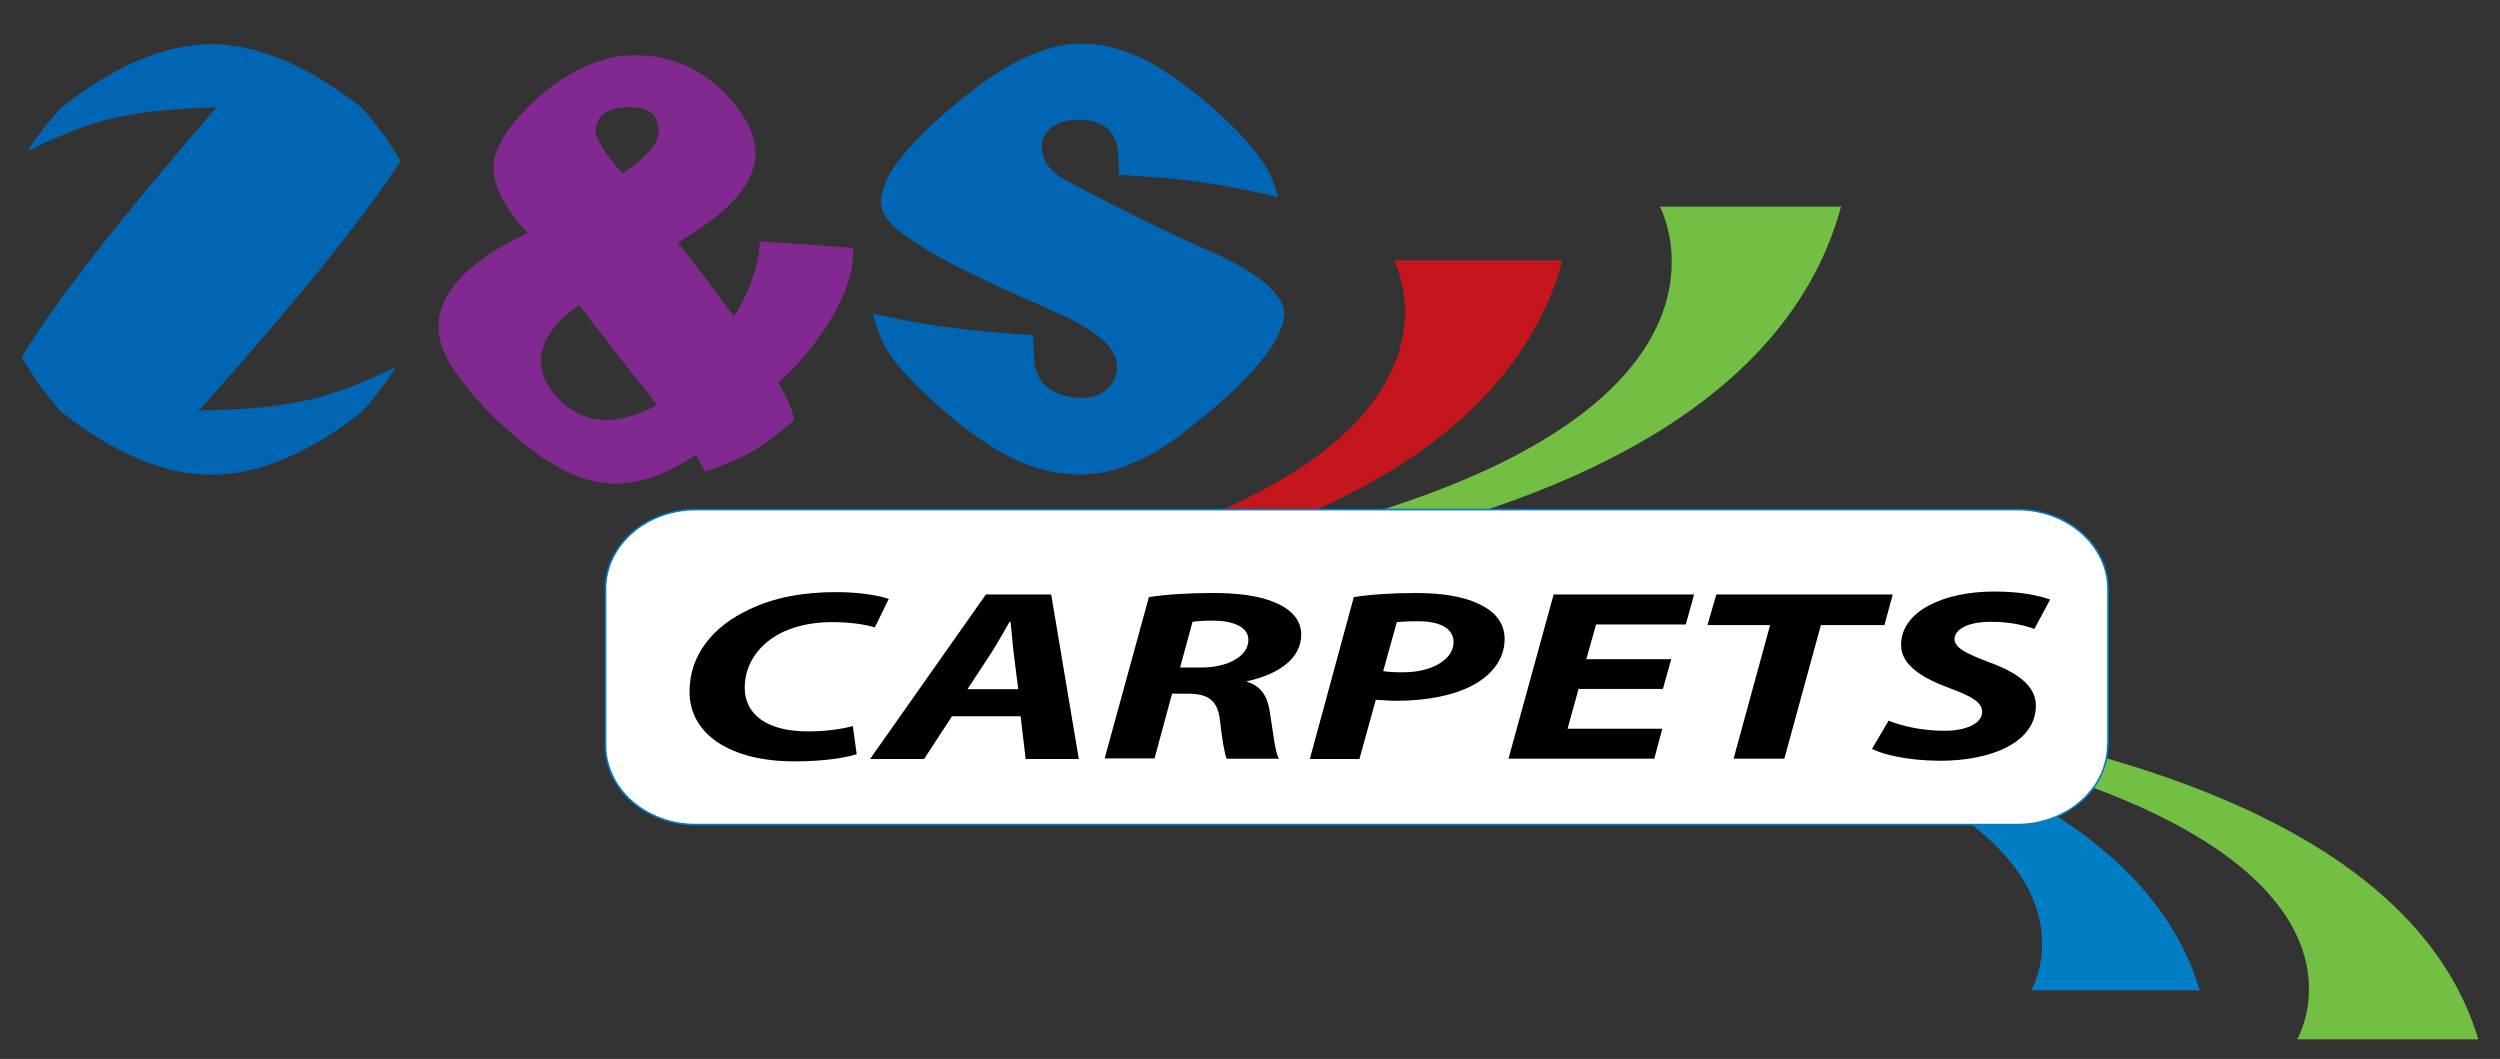<?xml version="1.0" encoding="utf-8"?>
<!-- Generator: Adobe Illustrator 26.0.1, SVG Export Plug-In . SVG Version: 6.00 Build 0)  -->
<svg version="1.1" id="Layer_1" xmlns="http://www.w3.org/2000/svg" xmlns:xlink="http://www.w3.org/1999/xlink" x="0px" y="0px"
	 viewBox="0 0 841.9 356.6" style="enable-background:new 0 0 841.9 356.6;" xml:space="preserve">
<rect x="0" y="0" width="841.9" height="356.6" fill="#333333" stroke="none"/>
<style type="text/css">
	.st0{clip-path:url(#SVGID_00000152251424066485650640000012356156735624255895_);fill:#0066B3;}
	.st1{clip-path:url(#SVGID_00000152251424066485650640000012356156735624255895_);fill:#812990;}
	.st2{clip-path:url(#SVGID_00000152251424066485650640000012356156735624255895_);fill:#72BF44;}
	.st3{clip-path:url(#SVGID_00000152251424066485650640000012356156735624255895_);fill:#007DC5;}
	.st4{clip-path:url(#SVGID_00000152251424066485650640000012356156735624255895_);fill:#C4161C;}
	.st5{clip-path:url(#SVGID_00000152251424066485650640000012356156735624255895_);fill:#FFFFFF;}
	.st6{clip-path:url(#SVGID_00000152251424066485650640000012356156735624255895_);fill:none;stroke:#007DC5;stroke-width:0.562;}
	.st7{clip-path:url(#SVGID_00000152251424066485650640000012356156735624255895_);}
</style>
<g>
	<defs>
		<rect id="SVGID_1_" width="841.9" height="356.6"/>
	</defs>
	<clipPath id="SVGID_00000160160267746996078720000008244210620176493212_">
		<use xlink:href="#SVGID_1_"  style="overflow:visible;"/>
	</clipPath>
	<path style="clip-path:url(#SVGID_00000160160267746996078720000008244210620176493212_);fill:#0066B3;" d="M20.7,36.2
		c18-14.2,34.9-21.3,50.5-21.3c15.5,0,32.4,7.1,50.6,21.3c4.9,5.5,9.3,11.5,13.1,18c-5.9,9.2-14.6,21-26.2,35.4
		c-9.2,11.5-23.1,27.7-41.6,48.6c14.8-0.1,27.1-1.3,36.7-3.5c8.8-2,18.8-5.8,29.7-11.3c-3.4,5.4-7.3,10.5-11.7,15.4
		c-18.2,14.1-35,21.1-50.6,21.1c-15.7,0-32.5-7.1-50.5-21.1c-5.1-5.7-9.6-11.9-13.4-18.5c5.7-9.5,14.1-21.3,25.2-35.5
		c8.6-11.1,22-27.3,40.4-48.7c-14.9,0.5-26.6,1.7-35.2,3.8c-8.6,2.1-18.1,5.8-28.5,11.1C12.5,45.8,16.3,40.9,20.7,36.2"/>
	<path style="clip-path:url(#SVGID_00000160160267746996078720000008244210620176493212_);fill:#812990;" d="M255.8,81.3
		c11.5,0.7,22,1.4,31.4,2.2c0.7,8.2-3.1,18.2-11.2,29.8c-3.9,5.6-8.5,10.8-13.9,15.5c3.5,6,5.2,10.3,5.2,12.8
		c-5.4,4.7-10,8.1-13.8,10.3c-3.8,2.2-9.1,4.5-16,6.9c-0.7-1.2-1.8-3.1-3.2-5.7c-12.6,8.7-24.5,11.6-35.8,8.6
		c-7-1.9-14.5-6.1-22.6-12.7c-9.5-7.7-17.2-15.9-23-24.4c-4.8-7-6.3-13.6-4.5-19.8c2.7-9.7,12.5-18.5,29.3-26.3
		c-7.7-8.5-11.5-15.8-11.5-22c0-1.4,0.2-2.8,0.5-4.1c1.5-4.9,5-10.1,10.3-15.5c4.9-5.1,10.1-9.2,15.7-12.3
		c6.6-3.6,12.7-5.6,18.5-5.9c14-0.8,25.7,4.3,35.1,15.1c5.4,6.2,8.1,12.2,8.1,17.9c0,9.9-8.7,19.9-26.1,29.9
		c6.5,8.4,12.8,16.7,18.8,24.9c2.4-3.3,4.4-7.4,6.1-12.3C255,89.2,255.9,84.9,255.8,81.3 M221.4,136.4
		c-9.3-11.6-18.1-22.8-26.4-33.7c-8.5,6.1-12.8,12.3-12.8,18.7c0,5.2,2.5,10,7.5,14.4c3.9,3.4,8.2,5.3,13,5.6
		C208.1,141.7,214.3,140.1,221.4,136.4 M209.6,58.4c8.3-5.5,12.4-10.3,12.2-14.6c-0.3-5.4-3.7-8-10.4-7.7
		c-6.8,0.2-10.4,2.7-10.9,7.6C200.4,46.4,203.4,51.3,209.6,58.4"/>
	<path style="clip-path:url(#SVGID_00000160160267746996078720000008244210620176493212_);fill:#0066B3;" d="M430.4,66.4
		c-10.1-2.4-19-4.1-26.8-5.2c-6.7-0.9-15.6-1.7-26.7-2.3l-0.2-3.3c-0.1-0.8-0.1-1.9-0.1-3.4c-0.4-7.7-4.7-11.7-12.8-11.9
		c-3.4-0.1-6.3,0.6-8.7,2c-2.6,1.5-4,3.7-4.2,6.3c-0.3,5.1,2.5,9.3,8.6,12.4c18.8,10,34.4,17.6,46.7,23c17.6,7.7,26.3,15,26.3,22
		c0,1.3-0.5,3.2-1.5,5.6c-3.9,9.1-15,20.7-33.1,34.6c-12.4,9.4-24.2,14-35.6,13.6c-8.5-0.3-16.9-2.8-25.2-7.5
		c-6.8-3.9-14.1-9.3-21.8-16.2c-10.2-9.1-16.4-16.5-18.5-22c-1.3-3.2-2.3-6-2.9-8.5c17.3,4,35.3,6.3,54,7.2c0.2,6,0.4,9.2,0.5,9.6
		c0.6,3.7,2.2,6.5,4.7,8.3c3,2.2,6.7,3.3,11.3,3.3c3.5,0,6.3-1,8.5-3c2-1.9,3.1-4.2,3.3-7.1c0.3-6.4-6.7-12.7-21-18.9
		c-4.1-1.8-9.9-4.4-17.4-7.8l-2.1-1c-2.6-1.2-6.2-2.9-10.9-5.2c-6.9-3.3-13.8-7.3-20.6-12.1c-5-3.5-7.5-7.1-7.5-11
		c0-1.6,0.5-3.7,1.5-6.4c1.9-4.9,6.9-11.1,14.8-18.7c9.1-8.5,17.5-15.1,25.1-19.6c9.2-5.6,17.8-8.4,25.8-8.5
		c10.1-0.1,20.6,3.7,31.7,11.5c6.8,4.8,13.1,10.1,19,15.9c7.4,7.2,12,13.5,14,18.7C429,61.6,429.5,63.4,430.4,66.4"/>
	<path style="clip-path:url(#SVGID_00000160160267746996078720000008244210620176493212_);fill:#72BF44;" d="M536.5,232.9
		c0,0,262.1-3.3,298.1,117.1h-61C773.6,349.9,827.7,259.1,536.5,232.9"/>
	<path style="clip-path:url(#SVGID_00000160160267746996078720000008244210620176493212_);fill:#007DC5;" d="M463.4,224.6
		c0,0,243.8-3.1,277.4,108.9H684C684,333.5,734.4,249,463.4,224.6"/>
	<path style="clip-path:url(#SVGID_00000160160267746996078720000008244210620176493212_);fill:#72BF44;" d="M321.9,198.3
		c0,0,262.1,3.6,298.1-128.7h-61C559,69.6,613.1,169.5,321.9,198.3"/>
	<path style="clip-path:url(#SVGID_00000160160267746996078720000008244210620176493212_);fill:#C4161C;" d="M248.8,207.4
		c0,0,243.8,3.4,277.4-119.7h-56.8C469.5,87.6,519.8,180.5,248.8,207.4"/>
	<path style="clip-path:url(#SVGID_00000160160267746996078720000008244210620176493212_);fill:#FFFFFF;" d="M709.8,250.9
		c0,14.7-13.7,26.8-30.5,26.8H234.3c-16.8,0-30.4-12-30.4-26.8v-52.6c0-14.7,13.7-26.7,30.4-26.7h445.1c16.8,0,30.5,12,30.5,26.7
		V250.9z"/>
	
		<path style="clip-path:url(#SVGID_00000160160267746996078720000008244210620176493212_);fill:none;stroke:#007DC5;stroke-width:0.562;" d="
		M709.8,250.9c0,14.7-13.7,26.8-30.5,26.8H234.3c-16.8,0-30.4-12-30.4-26.8v-52.6c0-14.7,13.7-26.7,30.4-26.7h445.1
		c16.8,0,30.5,12,30.5,26.7V250.9z"/>
	<path style="clip-path:url(#SVGID_00000160160267746996078720000008244210620176493212_);" d="M288.5,254c-4.3,1.3-11.4,2.4-21,2.4
		c-21.2,0-35.3-8.9-35.3-23.5c0-12.5,8.1-22.1,20.2-27.7c8.3-4,18-5.8,29.3-5.8c8.7,0,15.2,1.4,17.6,2.3l-4.7,9.6
		c-2.3-0.8-7.6-1.8-14.5-1.8c-6.9,0-13.4,1.5-18.3,4.3c-6.6,3.8-11,10.1-11,17.8c0,8.8,7.2,14.7,21.2,14.7c5.7,0,11.3-0.7,15.2-1.8
		L288.5,254z"/>
	<path style="clip-path:url(#SVGID_00000160160267746996078720000008244210620176493212_);" d="M320.6,241.2l-9.4,14.4H293l39-55.4
		h22l9.3,55.4h-17.9l-1.7-14.4H320.6z M342.9,232.1l-1.5-11.9c-0.4-3-0.7-7.5-1.1-10.8H340c-2,3.4-4.3,7.6-6.4,10.8l-7.8,11.9H342.9
		z"/>
	<path style="clip-path:url(#SVGID_00000160160267746996078720000008244210620176493212_);" d="M386.9,201.1
		c5.3-0.9,13.4-1.4,21.4-1.4c7.6,0,15.4,0.7,21,3.2c5.2,2.1,8.9,5.6,8.9,10.8c0,8.2-7.8,13.4-18.2,15.7v0.2
		c4.8,1.5,6.9,5.1,7.6,10.1c1.1,6.3,1.7,13.5,3.1,15.8h-17.6c-0.7-1.5-1.5-6.2-2.3-13.1c-0.8-6.7-4.1-8.8-10.9-8.8h-5.2l-5.9,21.8
		H372L386.9,201.1z M397.4,224.8h7c9.3,0,16-3.9,16-9.3c0-4.5-5.3-6.5-12.2-6.5c-3.2,0-5.2,0.2-6.6,0.4L397.4,224.8z"/>
	<path style="clip-path:url(#SVGID_00000160160267746996078720000008244210620176493212_);" d="M455.9,201.1
		c5.2-0.9,13.2-1.4,20.9-1.4c7.2,0,15.4,0.8,21.2,3.7c5.5,2.5,8.7,6.4,8.7,11.8c0,7-4.6,12.3-10.8,15.6c-6.5,3.5-15.9,5.2-25.6,5.2
		c-2.9,0-5.2-0.3-7-0.3l-5.5,19.9h-16.7L455.9,201.1z M465.8,226c1.8,0.3,3.7,0.4,6.7,0.4c10.2,0,17-4.6,17-10.1
		c0-5.3-5.6-7.1-12.1-7.1c-3.2,0-5.6,0.2-7,0.3L465.8,226z"/>
	<polygon style="clip-path:url(#SVGID_00000160160267746996078720000008244210620176493212_);" points="560,232 531.6,232 
		527.9,245.4 559.8,245.4 557.1,255.5 508,255.5 523.2,200.2 570.5,200.2 567.7,210.3 537.5,210.3 534.2,222 562.8,222 	"/>
	<polygon style="clip-path:url(#SVGID_00000160160267746996078720000008244210620176493212_);" points="596.1,210.5 575,210.5 
		578,200.2 637.4,200.2 634.6,210.5 613.2,210.5 600.9,255.5 583.8,255.5 	"/>
	<path style="clip-path:url(#SVGID_00000160160267746996078720000008244210620176493212_);" d="M636,242.7
		c4.8,1.9,11.4,3.4,18.9,3.4c6.5,0,12.6-2.1,12.6-6.4c0-3.2-3.5-5.2-10.8-7.9c-8.4-3.1-16.5-7.4-16.5-14.6c0-11.2,14-18,31.4-18
		c9.6,0,15.3,1.5,18.8,2.7l-5.3,9.9c-2.6-1-8.2-2.5-14.8-2.4c-7.9,0-12.1,2.7-12.1,5.8c0,3.2,4.9,5.2,11.6,7.8
		c9.7,3.5,15.8,8,15.8,14.6c0,12.3-14.7,18.6-32.4,18.6c-11-0.1-19.1-2.1-22.8-4L636,242.7z"/>
</g>
</svg>
